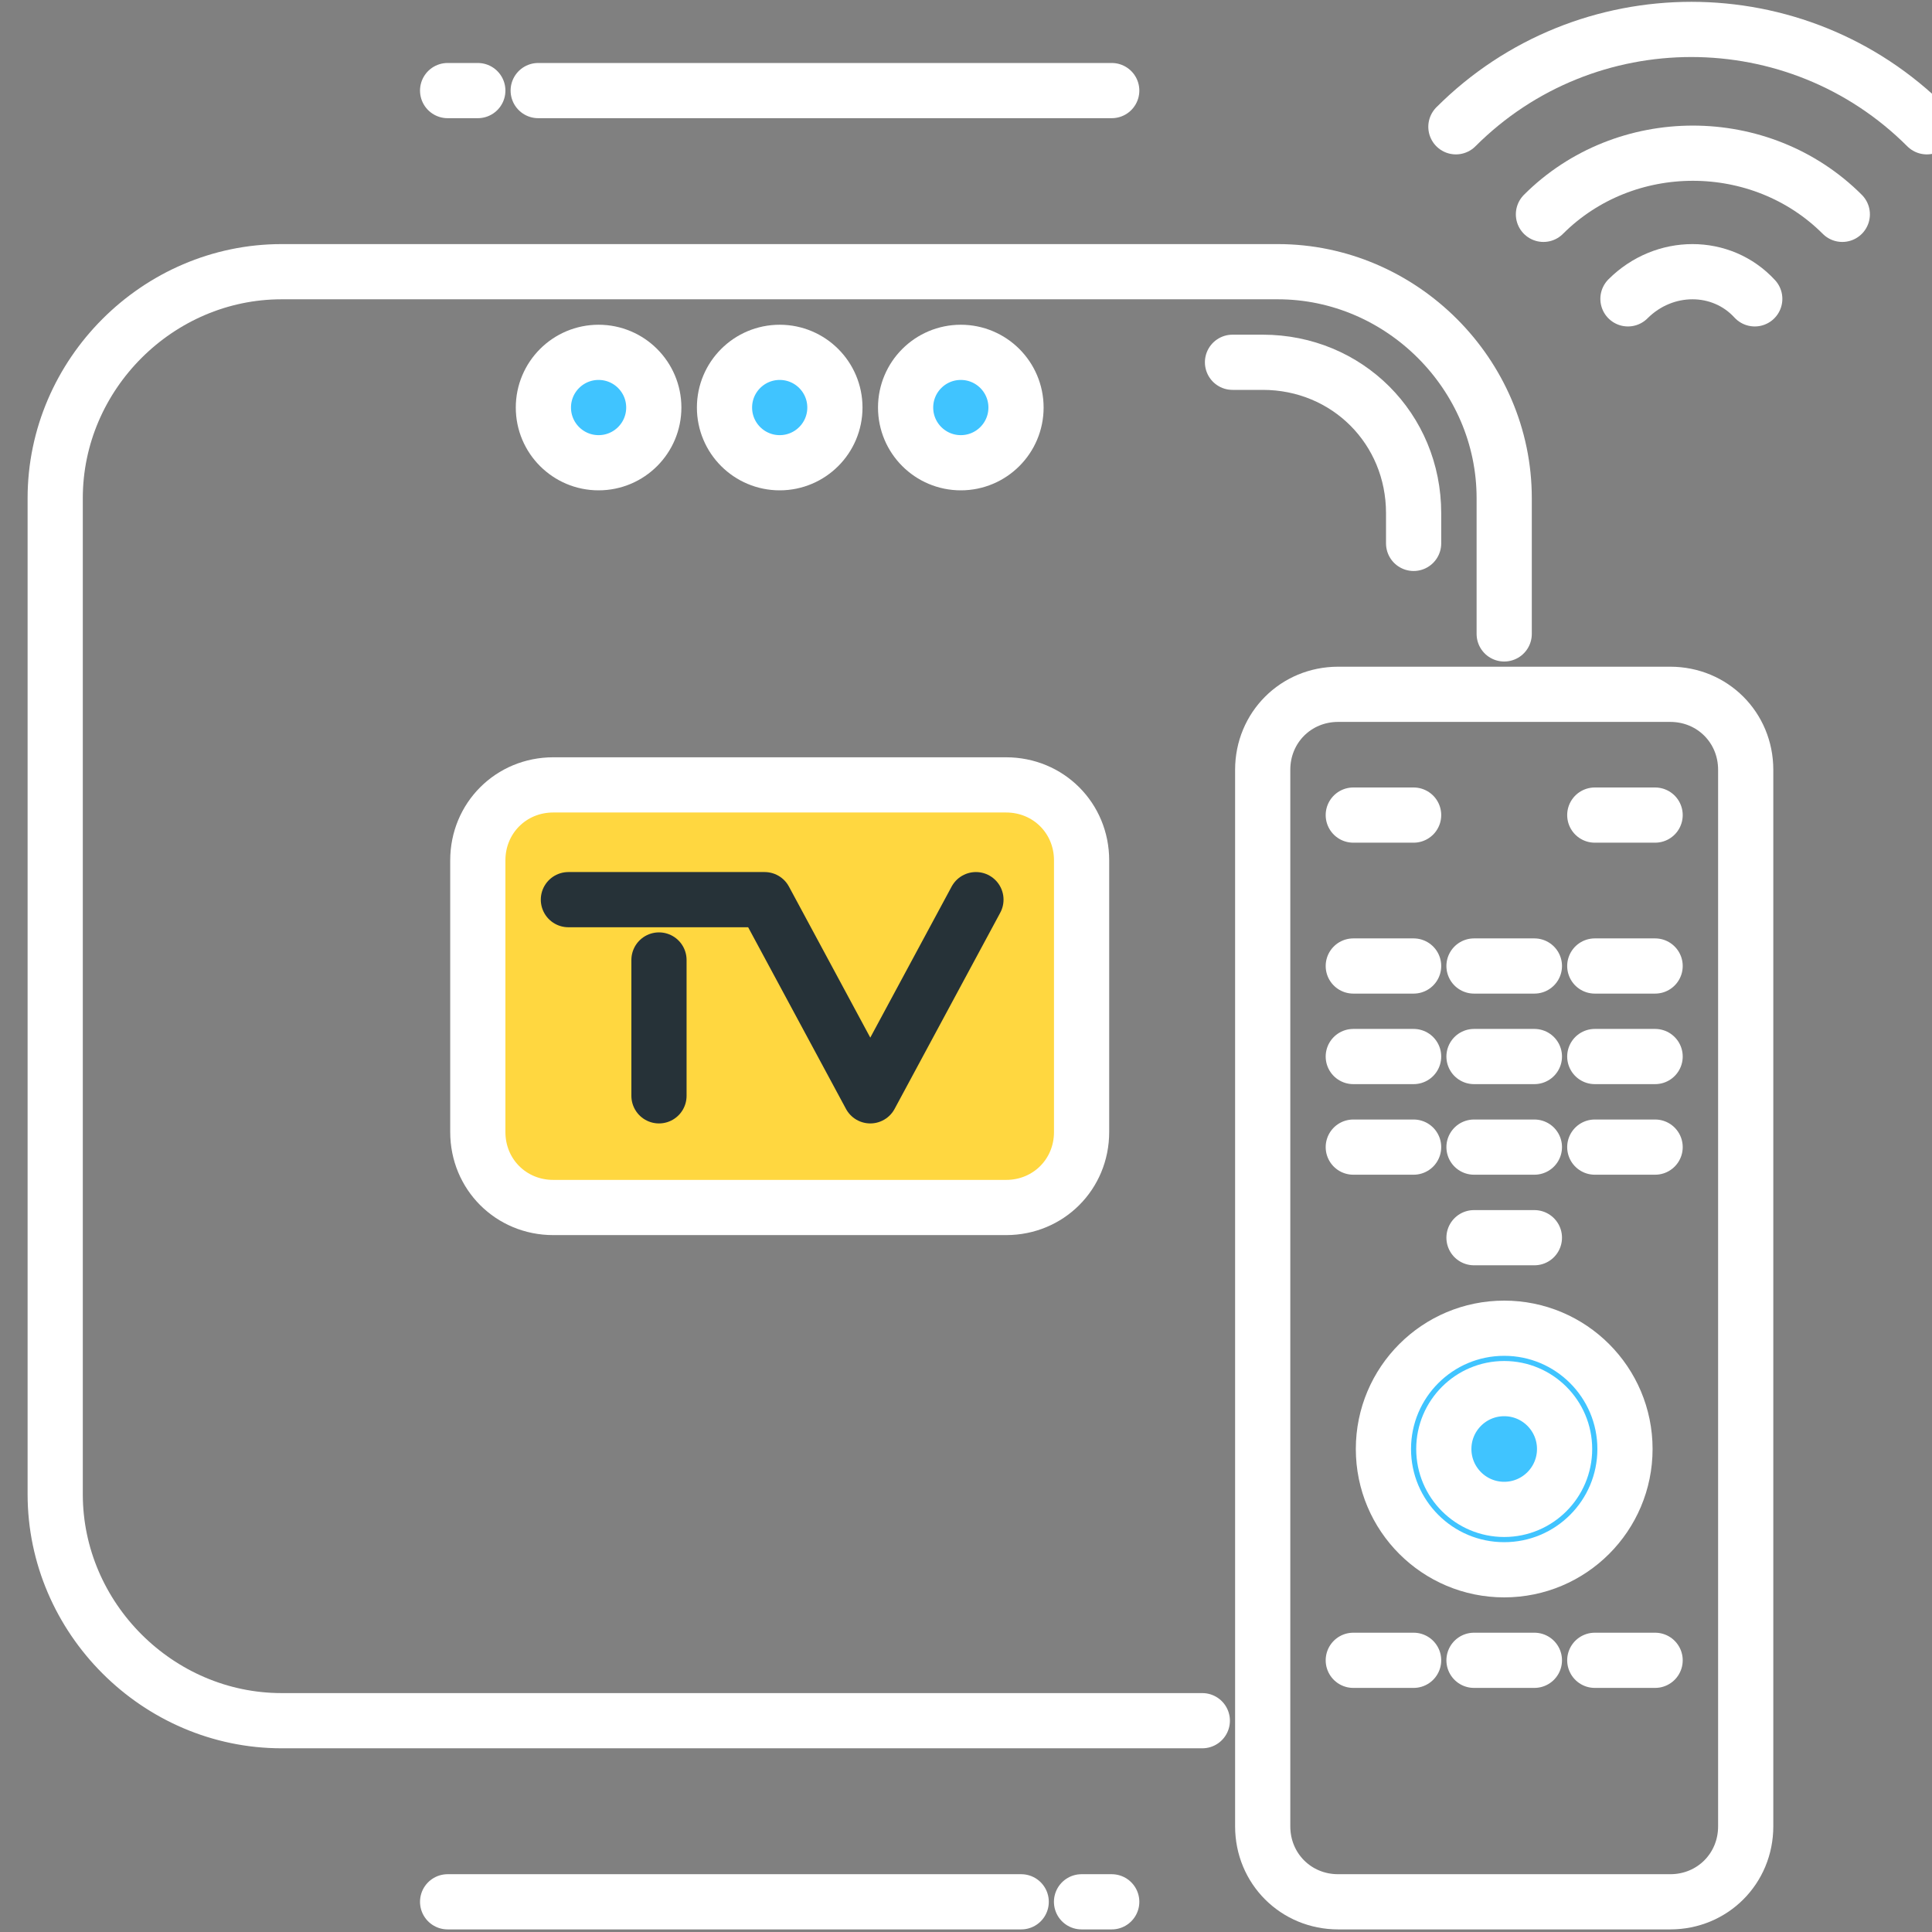 <?xml version="1.0" encoding="UTF-8"?>
<svg width="35px" height="35px" viewBox="0 0 35 35" version="1.1" xmlns="http://www.w3.org/2000/svg" xmlns:xlink="http://www.w3.org/1999/xlink">
    <rect x="0" y="0" width="35" height="35" fill="#808080" stroke="none"/>
    <title>smart-tv-box@3x</title>
    <g id="5.-Pages" stroke="none" stroke-width="1" fill="none" fill-rule="evenodd" stroke-linecap="round" stroke-linejoin="round">
        <g id="5.4-Waiting-bills" transform="translate(-249, -490)">
            <g id="List-of-Bills" transform="translate(31, 250)">
                <g id="TV-Montly-subscrabtion-Copy" transform="translate(160, 212)">
                    <g id="Group" transform="translate(59, 28)">
                        <g transform="translate(21.875, 12.578)" stroke="#FFFFFF">
                            <path d="M7.383,21.875 L1.367,21.875 C0.602,21.875 0,21.273 0,20.508 L0,1.367 C0,0.602 0.602,0 1.367,0 L7.383,0 C8.148,0 8.75,0.602 8.75,1.367 L8.75,20.508 C8.75,21.273 8.148,21.875 7.383,21.875 Z" id="Path"></path>
                            <circle id="Oval" fill="#40C4FF" fill-rule="nonzero" cx="4.375" cy="13.672" r="2.188"></circle>
                            <circle id="Oval" cx="4.375" cy="13.672" r="1.094"></circle>
                            <line x1="1.641" y1="2.188" x2="2.734" y2="2.188" id="Path"></line>
                            <line x1="6.016" y1="2.188" x2="7.109" y2="2.188" id="Path"></line>
                            <line x1="1.641" y1="4.922" x2="2.734" y2="4.922" id="Path"></line>
                            <line x1="3.828" y1="4.922" x2="4.922" y2="4.922" id="Path"></line>
                            <line x1="6.016" y1="4.922" x2="7.109" y2="4.922" id="Path"></line>
                            <line x1="1.641" y1="6.562" x2="2.734" y2="6.562" id="Path"></line>
                            <line x1="3.828" y1="6.562" x2="4.922" y2="6.562" id="Path"></line>
                            <line x1="6.016" y1="6.562" x2="7.109" y2="6.562" id="Path"></line>
                            <line x1="1.641" y1="8.203" x2="2.734" y2="8.203" id="Path"></line>
                            <line x1="3.828" y1="8.203" x2="4.922" y2="8.203" id="Path"></line>
                            <line x1="3.828" y1="9.844" x2="4.922" y2="9.844" id="Path"></line>
                            <line x1="6.016" y1="8.203" x2="7.109" y2="8.203" id="Path"></line>
                            <line x1="1.641" y1="17.5" x2="2.734" y2="17.5" id="Path"></line>
                            <line x1="3.828" y1="17.5" x2="4.922" y2="17.5" id="Path"></line>
                            <line x1="6.016" y1="17.5" x2="7.109" y2="17.5" id="Path"></line>
                        </g>
                        <g transform="translate(25.156, 0)" stroke="#FFFFFF">
                            <path d="M0.219,2.297 C2.57,-0.055 6.398,-0.055 8.75,2.297" id="Path"></path>
                            <path d="M1.805,3.883 C3.281,2.406 5.742,2.406 7.219,3.883" id="Path"></path>
                            <path d="M3.336,5.414 C3.992,4.758 5.031,4.758 5.633,5.414" id="Path"></path>
                        </g>
                        <g transform="translate(7.109, 33.906)" stroke="#FFFFFF">
                            <line x1="11.484" y1="0.547" x2="12.031" y2="0.547" id="Path"></line>
                            <line x1="0" y1="0.547" x2="10.391" y2="0.547" id="Path"></line>
                        </g>
                        <g transform="translate(7.109, 1.094)" stroke="#FFFFFF">
                            <line x1="0.547" y1="0.547" x2="0" y2="0.547" id="Path"></line>
                            <line x1="12.031" y1="0.547" x2="1.641" y2="0.547" id="Path"></line>
                        </g>
                        <g transform="translate(0, 4.922)">
                            <path d="M20.781,26.25 L4.102,26.25 C1.859,26.25 0,24.391 0,22.148 L0,4.102 C0,1.859 1.859,0 4.102,0 L22.148,0 C24.391,0 26.25,1.859 26.25,4.102 L26.25,6.562" id="Path" stroke="#FFFFFF"></path>
                            <g transform="translate(7.656, 9.297)" id="Path">
                                <path d="M9.57,7.656 L1.367,7.656 C0.602,7.656 0,7.055 0,6.289 L0,1.367 C0,0.602 0.602,0 1.367,0 L9.57,0 C10.336,0 10.938,0.602 10.938,1.367 L10.938,6.289 C10.938,7.055 10.336,7.656 9.57,7.656 Z" stroke="#FFFFFF" fill="#FFD740" fill-rule="nonzero"></path>
                                <g transform="translate(1.641, 1.641)" stroke="#263238">
                                    <polyline points="0 0.438 3.555 0.438 5.469 3.992 7.383 0.438"></polyline>
                                    <line x1="1.641" y1="3.992" x2="1.641" y2="1.531"></line>
                                </g>
                            </g>
                            <circle id="Oval" stroke="#FFFFFF" fill="#40C4FF" fill-rule="nonzero" cx="9.844" cy="2.461" r="1"></circle>
                            <circle id="Oval" stroke="#FFFFFF" fill="#40C4FF" fill-rule="nonzero" cx="13.125" cy="2.461" r="1"></circle>
                            <circle id="Oval" stroke="#FFFFFF" fill="#40C4FF" fill-rule="nonzero" cx="16.406" cy="2.461" r="1"></circle>
                            <path d="M21.328,1.641 L21.875,1.641 C23.406,1.641 24.609,2.844 24.609,4.375 L24.609,4.922" id="Path" stroke="#FFFFFF"></path>
                        </g>
                    </g>
                </g>
            </g>
        </g>
    </g>
</svg>